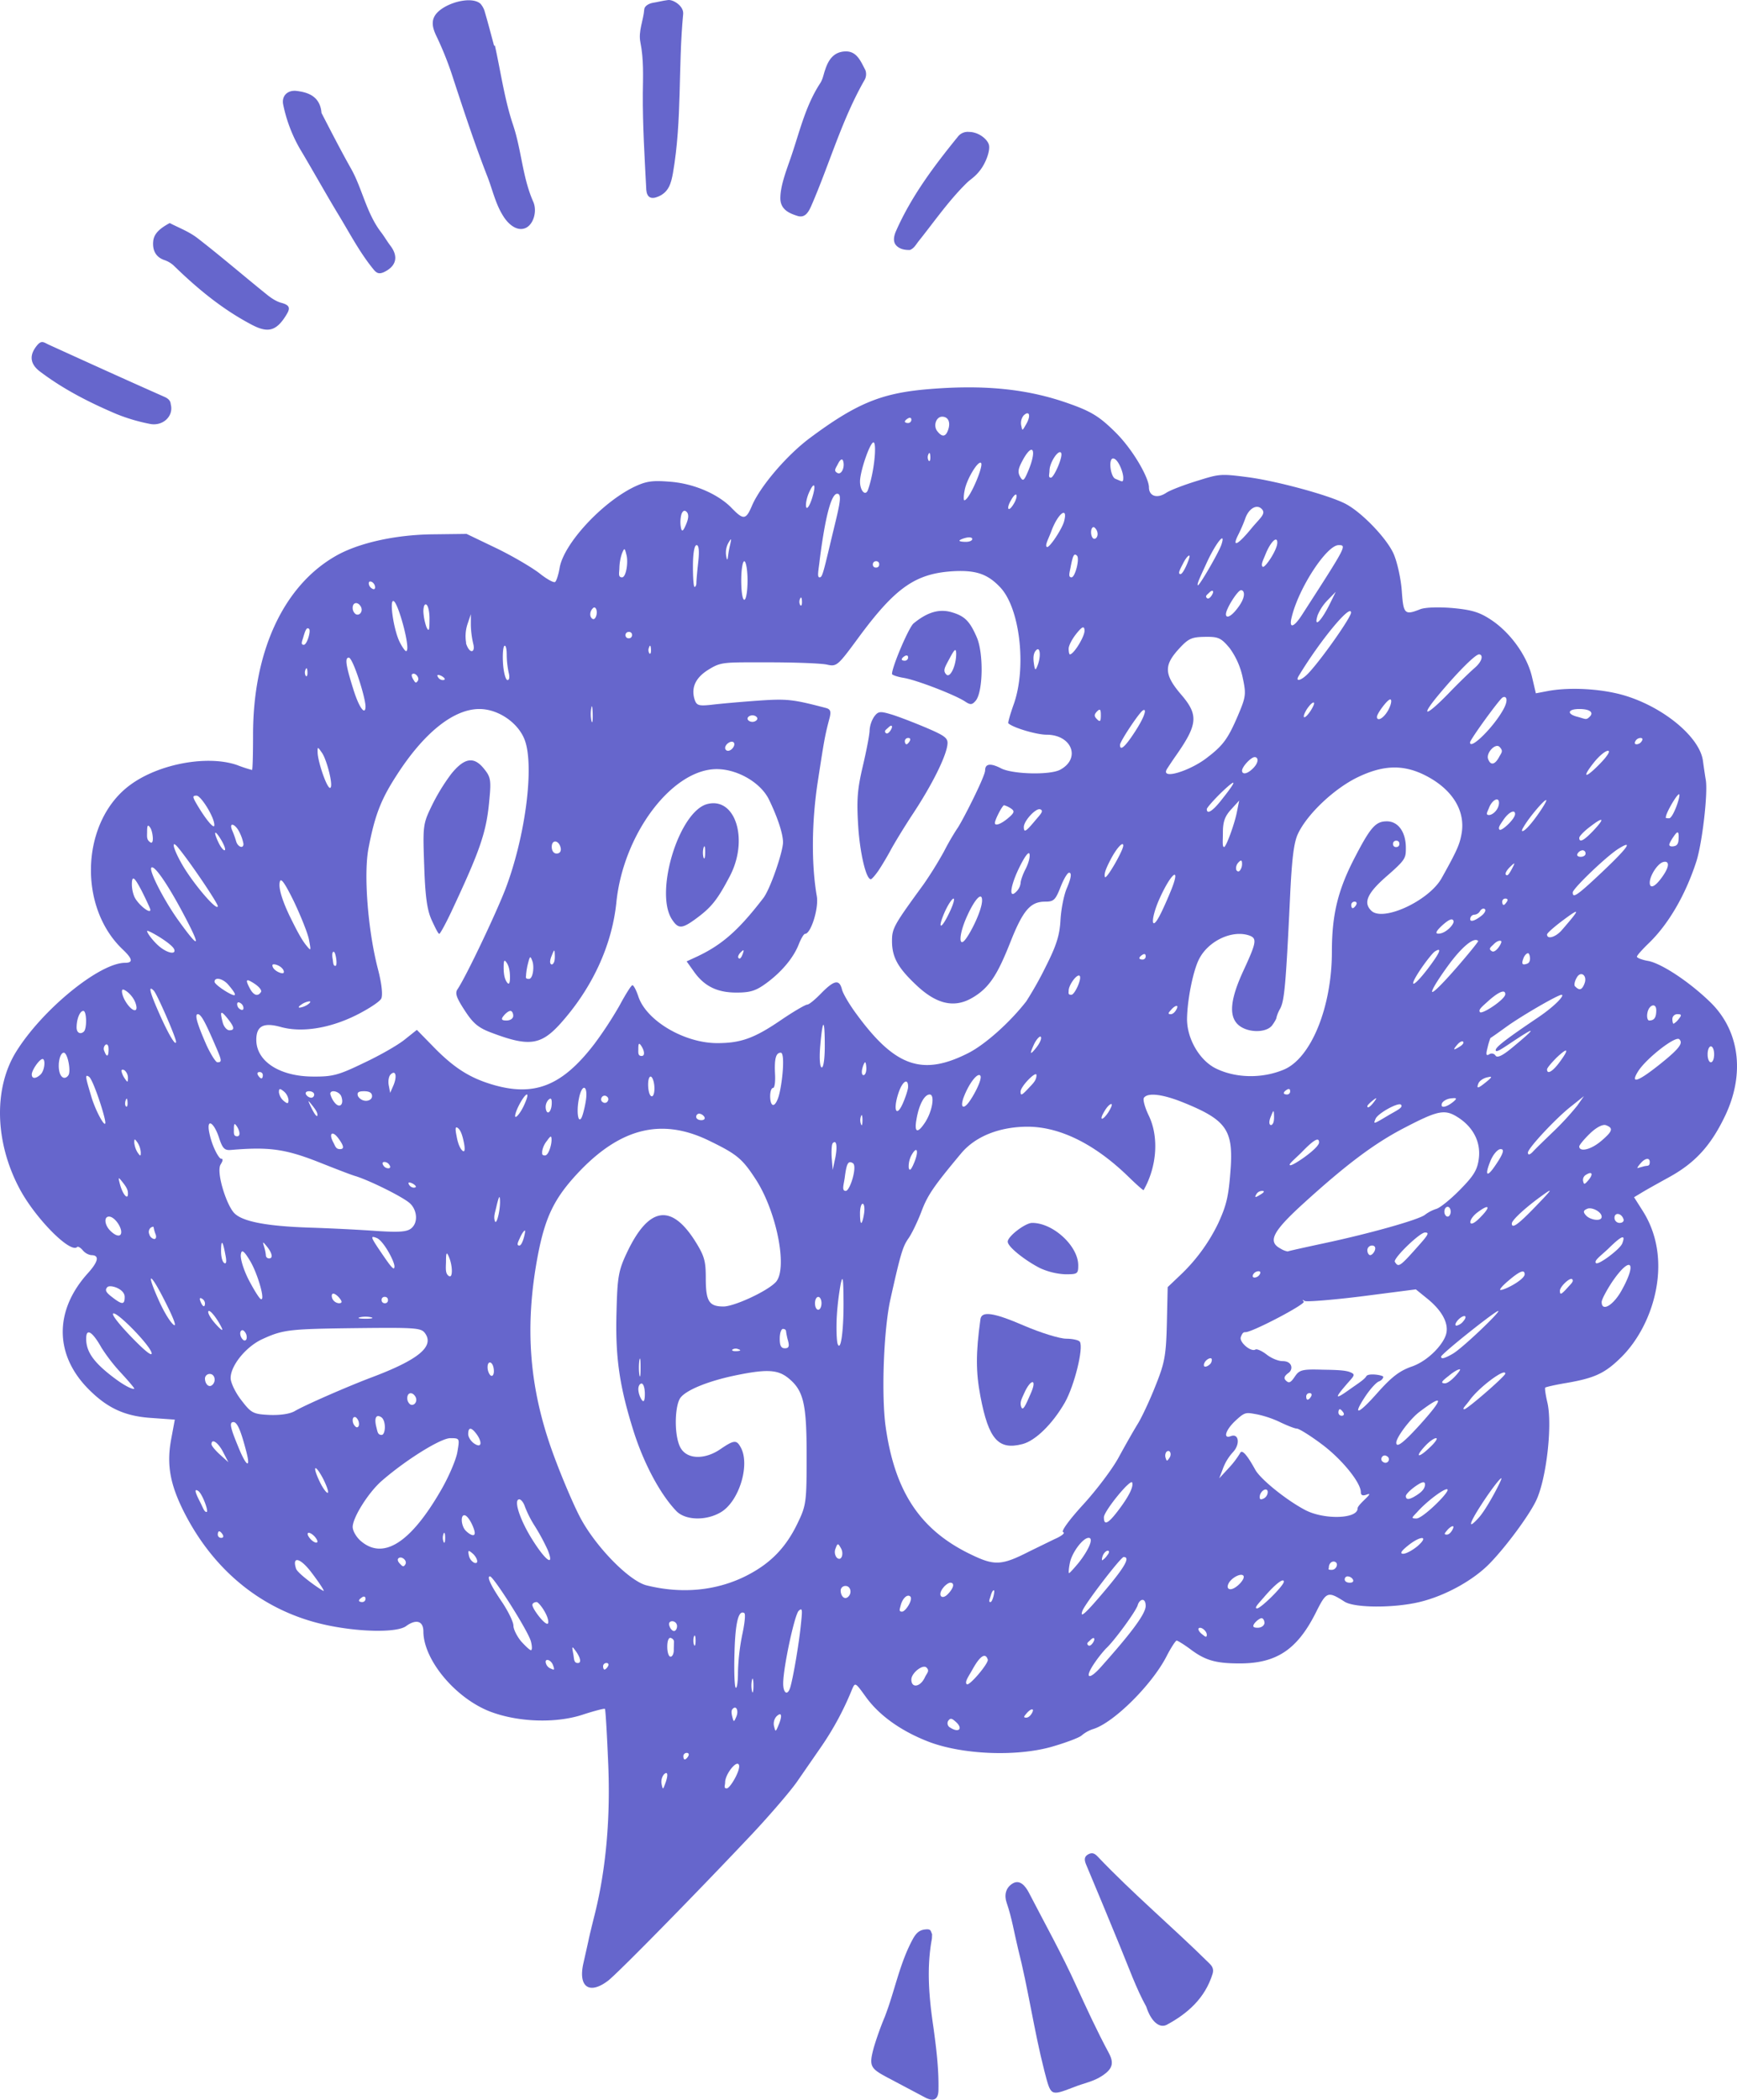 <svg xmlns="http://www.w3.org/2000/svg" width="852.5" height="1030" viewBox="0.006 -0.019 852.517 1030.024" style=""><g><g fill="#66c" data-name="Layer 2"><path d="M298.5 971.6c4.8-3.7 43.5-43.1 71.1-72.4 8.6-9.2 18.4-20.6 21.6-25.2l11.9-17.2a145.9 145.9 0 0 0 15.1-28.1c1.5-3.5 1.6-3.4 6.6 3.5 6.6 9.3 17.6 17.1 31.2 22.3 16.4 6.2 42.4 7.3 59.8 2.5 7-2 13.7-4.5 15-5.6a16.8 16.8 0 0 1 5.7-3.2c10-3 28.9-21.7 36.1-35.8 2.1-4.1 4.4-7.6 4.9-7.6s3.4 1.8 6.3 3.9c7.6 5.8 12.7 7.3 24.7 7.3 18 0 28.2-6.8 37.3-24.9 5.2-10.4 5.8-10.7 14.1-5.4 4.8 3.1 24.1 3.2 36.7.2s26.4-10.6 34.5-18.9 19.2-23.4 22.7-30.6c5.1-10.3 8.2-37 5.7-48.2-.9-3.8-1.4-7.2-1.1-7.5s5-1.4 10.5-2.3c13.9-2.4 18.9-4.8 26.8-12.6s14.7-20 17.2-33.9.2-26.9-6.4-37.5l-4.5-7.1 3.5-2.1c1.9-1.2 8.2-4.7 14-7.9 12.8-7.1 20.5-15.7 27.5-30.6 9.5-20.5 6.6-41.3-7.6-55.1-10.3-10-23.8-18.9-30.4-20.2-3-.5-5.6-1.5-5.6-2.1s2.6-3.5 5.7-6.5c9.8-9.4 18.2-23.9 23.5-40.3 2.9-9.2 5.7-33.5 4.6-39.9-.4-2.3-1-6.5-1.4-9.4-1.5-11.3-18.5-25.7-37.4-31.7-10.9-3.5-26.9-4.6-38.3-2.6l-6.3 1.2-1.9-8.1c-2.4-10.2-10.4-21.4-19.7-27.7-5.8-3.9-9.5-5.1-19-6-6.9-.6-13.5-.4-16 .5-7.8 3.1-8.4 2.5-9.2-8.9-.4-5.8-2.2-14.1-4-18.2-3.3-7.5-15.4-20.2-23.5-24.5s-34.2-11.3-47.9-13.1-14.2-1.6-25.1 1.8c-6.5 2-13.3 4.6-15.2 5.9-4.4 2.9-8.4 1.6-8.4-2.8s-7.6-18.3-16.7-27.2c-7.4-7.3-11.5-9.9-21.9-13.6-20.7-7.5-42.5-9.7-70.9-7.2-22.2 2-34.4 7.1-57.1 24-11.3 8.5-24.1 23.5-28.2 33-3 7.1-4.2 7.2-10.1 1.1s-17.4-11.8-30.1-12.8c-8.8-.7-11.7-.3-17.8 2.6-15.9 7.8-34.3 27.8-36.4 39.5-.6 3.5-1.6 6.7-2.3 7.1s-4-1.4-7.4-4.1-12.8-8.3-21-12.3l-15-7.2-16.5.2c-18.6.2-37 4.3-48.2 10.9-25.4 14.8-40.1 46.9-40.1 87.4 0 9.6-.2 17.3-.5 17.3a64.1 64.1 0 0 1-7.3-2.4c-14.4-5-38.2-.7-52.3 9.6-24.3 17.6-26.2 59.9-3.7 81 4.7 4.5 5 6.4 1 6.4-12.5 0-40.5 22.8-53.4 43.5-11.2 17.9-10.6 44.4 1.6 67.3 7.7 14.5 25 32 28.3 28.6.4-.4 1.7.4 2.7 1.6a6.8 6.8 0 0 0 4.1 2.4c4.2 0 3.7 3-1.5 8.8-16.7 18.4-16.5 40.2.4 57.1 9.3 9.3 17.9 13.2 31 14l11.2.8-1.8 9.7c-2.3 12.4-.5 22.1 6.3 35.6 14.8 29.2 39 48.6 69.1 55.3 16.7 3.7 35.4 4 39.9.7s8.5-3 8.5 2.7c.1 13.9 15.7 32.6 32.7 39.2 13.6 5.2 32 5.9 45.3 1.6 5.8-1.9 10.8-3.2 11.1-2.9s1 12.2 1.6 26.5c1.2 27-1.1 52.5-6.7 74.7-1.3 5.2-2.7 10.9-3 12.6l-2.4 10.7c-2.8 11.9 2.8 15.9 12.1 8.8zm57.4-97.3c0-3.8 5.4-10.8 6.7-8.7s-4.2 11.7-5.9 11.7-.8-1.4-.8-3zm-30.1-3.8c2-2 2.3.3.6 4.7-1 2.8-1.1 2.8-1.7-.1a5.9 5.9 0 0 1 1.1-4.6zm9.6-9a1.6 1.6 0 0 1 1.7-1.6c.9 0 1.2.7.7 1.6s-1.3 1.6-1.7 1.6-.7-.6-.7-1.6zm131-14a2.4 2.4 0 0 1-1.1-3.2c1-1.5 1.7-1.5 3.4 0 4.2 3.4 2.2 6.1-2.3 3.2zm-85.4-5.4c2.5-2.5 3.1-.8 1.3 3.7s-1.7 3.5-2.4 1a5.5 5.5 0 0 1 1.1-4.7zm-21.3-3.9c1.7-1.7 2.9 1.1 1.7 3.9s-1.3 2.8-2 0-.2-3.4.3-3.9zm144.4 2c1.1-1.2 2.3-2 2.8-1.5s-1.3 3.9-3.2 3.9-.8-.9.4-2.4zm-135-16.1c.3-1.5.7-.2.7 2.8s-.4 4.2-.7 2.7a12.8 12.8 0 0 1 0-5.5zm15.3 1.5c.1-8 5.6-33.5 7.6-35.4s1.8-.1 1 7.5c-1 9.5-3.6 24.5-5 29.6s-3.7 3.2-3.6-1.7zm-23.9-15c.4-14.8 2-21 4.8-19.3.7.4.2 5.1-1 10.6a106 106 0 0 0-2.1 18.5c0 4.7-.5 8-1.1 7.5s-.9-8.3-.6-17.3zm117 8c3.6-6.4 6.2-8 7.3-4.5.6 1.7-9.1 13.2-10.3 12.1s.9-3.8 3-7.6zm-30.2 5.3c0-3.2 5.6-7.6 7.4-5.9s.2 2.7-.8 4.9c-2.2 4.7-6.6 5.4-6.6 1zm90.1-8.4a61.1 61.1 0 0 1 5.4-6.8c3.8-3.4 14.7-18.2 15.6-21.3s3.9-3.9 3.9.4-8.9 15.3-22.1 30.1c-6.1 6.8-8.1 5.2-2.8-2.4zM296 817.4a1.6 1.6 0 0 1 1.7-1.6c.9 0 1.2.7.7 1.6s-1.3 1.6-1.7 1.6-.7-.7-.7-1.6zm-28-1.3c-1-2.8 2.3-2.2 3.4.7s.3 2.3-.9 1.8a3.9 3.9 0 0 1-2.5-2.5zm13.4-4.6c-.8-4.1-.7-4.2 1.3-1.4s2.9 5.7.9 5.7-1.8-2-2.2-4.3zm46.1-3.7c0-2.9.7-4.6 1.7-4.3s1.6 1.1 1.6 1.8-.1 2.5-.1 4.2-.7 3.2-1.6 3.2-1.6-2.2-1.6-4.9zm-71.7-2.6c-2-2.4-3.8-5.9-3.8-7.7s-2.5-6.9-5.4-11.3c-5.8-8.5-7.8-12.9-6.1-12.9s19 27.2 20.1 32c.6 2.3.6 4.2 0 4.2s-2.7-2-4.8-4.3zm279.4-.7c1.1-1.1 1.9-1.3 1.9-.3s-1.9 3.9-3 2.9 0-1.5 1.1-2.6zm-194.6-1.7c.4-1.1.8-.2.8 2s-.4 3.1-.8 2a6.8 6.8 0 0 1 0-4zm247.7-4c1.1-1.1 4 1.3 4 3.1s-1 .8-2.4-.3-2-2.4-1.6-2.8zm-259.7-1.1c-.6-1.4 0-2.4 1.4-2.4a2.4 2.4 0 0 1 2.3 2.4c0 1.3-.7 2.4-1.5 2.4s-1.8-1.1-2.2-2.4zm287.3-1.6c1-1.2 2.6-2.3 3.3-2.3s1.4 1.1 1.4 2.3-1.4 2.4-3.3 2.4-3-.4-1.4-2.4zm-354.6-8.8c0-.8 1-1.4 2.1-1.4s5.8 6.4 5.7 9.9-7.8-6.3-7.8-8.5zm270 2.8c1.4-3.6 18.8-26.3 20.2-26.3 3.3 0 .7 4.7-8.9 16.1s-12.9 14.5-11.3 10.2zm-89.2-2.7c.9-3.4 3.3-5.6 4.7-4.2s-2.3 7.4-4.1 7.4-1-1.4-.6-3.2zm178.7-4.4c5.3-6.1 9.3-9.1 9.3-7.1S618.8 789 617 789s.9-2.6 3.8-6zm-134.5-.4c.5-1.7 1.2-2.8 1.6-2.4s-.7 5.7-1.8 5.7-.3-1.5.2-3.3zm-310.1 2.6c0-.5.7-1.1 1.6-1.7s1.6-.2 1.6.7a1.6 1.6 0 0 1-1.6 1.7c-.9 0-1.6-.3-1.6-.7zm286.8-6.4c1-1.3 2.6-2.4 3.4-2.4 2.3 0 1.7 2.7-1.3 5.7s-5.1.3-2.1-3.3zm-50.4 1.4a2.3 2.3 0 0 1 2.4-2.2c2.4 0 3.3 3.3 1.4 5.2s-3.8-.3-3.8-3zm-95.3-2.5c-8.6-2.2-25.2-19.2-32.7-33.6-3.2-6.1-8.9-19.5-12.8-30.1-12.1-32.7-14.5-63-7.8-98.3 3.7-19.2 8.3-28.4 20.6-41.3 20.4-21.2 40.4-26 63.3-14.9 13.8 6.7 16.4 8.8 23.2 19.3 10.3 16.1 15.7 44.2 9.5 50.3-4.4 4.5-20.3 11.8-25.5 11.8-7.1 0-8.7-2.5-8.7-13.9 0-8.6-.7-11-5.5-18.6-11.8-18.3-22.8-16.2-33.4 6.5-3.9 8.3-4.5 11.7-4.9 28.2-.7 22.5 1.4 37 8.5 59.4 5.1 15.9 13.1 30.7 20.9 38.8 4.5 4.6 14.8 4.8 22 .4 8.8-5.4 14.2-23.1 9.6-31.6-2.1-3.9-3.3-3.8-10.2.9s-15.5 5.2-19.1-.3-3.3-21.4-.2-25.2 13.6-8 26.4-10.7c15.3-3.2 20.9-3 26 .9 7.9 6.2 9.4 12.5 9.4 38.5 0 22-.2 24.2-4.1 32.3-5.9 12.6-13.6 20.5-25.7 26.6-14.6 7.3-31.5 8.9-48.8 4.6zm-172-8.2c-2.1-6.5 2.3-5.2 7.8 2.2 3.2 4.2 5.8 8.1 5.8 8.7s-12.7-8.2-13.6-10.9zm457.5 7.7c1-2.8 6-5.7 7.4-4.3s-3.6 6.7-6.3 6.7c-1.2 0-1.7-1-1.1-2.4zm57.2-2.4a1.4 1.4 0 0 1 1.5-1.5 3.2 3.2 0 0 1 2.5 1.5c.5 1-.1 1.6-1.5 1.6s-2.5-.6-2.5-1.6zm-134.9-8.1c1-5.1 6.4-12.3 9.2-12.3s-.3 6.4-4.8 12.1c-2.3 2.8-4.5 5.2-4.8 5.2s-.2-2.2.4-5zm127.1 2.2c0-2.1 1.8-3.5 3.3-2.6s.3 3.8-1.9 3.8-1.4-.5-1.4-1.2zm-456.7-4.4c1.4-1.5 4.5 1 3.5 2.8s-1.6.9-2.7-.2-1.3-2.1-.8-2.6zm282.2-1.4c-25.6-11.9-38.4-30.7-43-63.1-2.2-15.6-1-48.1 2.4-63 4.9-22 6-25.5 8.7-29.4 1.6-2.2 4.4-8 6.3-12.9 3.1-8.4 6.1-12.7 19.7-29 7-8.3 18.8-13 32.7-13 15.8.1 32.8 8.5 49.2 24.4 4.1 4 7.5 7 7.6 6.7 6.6-11.6 7.6-26.3 2.4-36.8-1.8-3.8-2.8-7.5-2.3-8.4 1.8-2.8 9.3-1.9 19.8 2.4 20.2 8.2 23.9 13.2 22.9 30.9-1 14.6-1.9 18.8-6.2 28.2a87.1 87.1 0 0 1-18.7 25.5l-6.1 5.8-.4 17.8c-.4 15.6-1 19.2-5.5 30.4-2.7 6.9-6.7 15.5-8.8 18.9s-6.3 10.8-9.4 16.5-10.9 16-17.4 23.1-11 13.1-9.8 13.5-.9 2-4.4 3.5l-12.3 6c-13.1 6.7-16.8 7-27.4 2zm-247.6-.2c-.5-2.5-.2-2.6 1.9-.8s3.4 5.4.7 4.5a5.3 5.3 0 0 1-2.6-3.7zm311.2.1c.5-1.2 1.6-2.3 2.4-2.3s.9.9-.3 2.3a8.3 8.3 0 0 1-2.4 2.4c-.3 0-.2-1.1.3-2.4zm-131.2-3.4c1-2.7 1.2-2.7 2.7 0s.1 6.7-2.2 4.4a4.5 4.5 0 0 1-.5-4.4zm-149-4.6c-6-9.6-9.2-19.5-6.2-19.5.8 0 2.1 1.6 2.7 3.5a53.3 53.3 0 0 0 5 9.8 102.4 102.4 0 0 1 6.2 11.5c3.5 8.6-.9 5.6-7.7-5.3zm429.7 3.4c6.3-5.2 10.9-5.2 5 0-2.4 2-5.6 3.8-7.1 3.8s-1.4-1 2.1-3.8zm-514.1-2.8c-2-1.9-3.6-4.7-3.6-6.6.1-4.7 7.7-16.8 14.2-22.5 11.8-10.3 29-21 33.7-21s4.6.1 3.5 6.7c-.6 3.7-4.1 11.9-7.7 18.2-15.2 26.6-28.9 35.3-40.1 25.2zm41-3.2c.4-1.1.8-.2.8 2s-.4 3-.8 1.9a5.3 5.3 0 0 1 0-3.9zm-66.7.1c0-.9 1.1-.7 2.4.3s2.4 2.6 2.4 3.4-1.1.7-2.4-.3-2.4-2.6-2.4-3.4zm-44.1.3c0-1 .3-1.6.7-1.6s1.1.6 1.7 1.6.2 1.6-.7 1.6a1.6 1.6 0 0 1-1.7-1.6zm603.6-2.4c1.1-1.2 2.4-2 2.8-1.6s-1.3 4-3.2 4-.7-1 .4-2.4zm-481.9.5c-2.2-2.2-2.7-7.6-.7-7.6s5.1 6.6 5.1 8.7-2.5.8-4.4-1.1zm500.1-15.3c4.1-6.1 7.8-10.8 8.2-10.4s-7 14.8-11.2 19.4c-6 6.6-4.5 2.2 3-9zm-186.9 8.7c0-3 13.2-19.2 13.9-17s-1.9 7.2-7.2 14.1-6.7 6.5-6.7 2.9zm153.9-2.7c5.2-5.8 14.8-12.7 14.8-10.7s-12.3 14-15.3 14-2.1-.5.5-3.3zm-55-.8c-9.2-4.8-22-15.1-24.6-19.8-4.2-7.6-6.6-10.2-7.5-8.1a43.4 43.4 0 0 1-5.4 7.1l-4.8 5.2 1.8-4.7a24.4 24.4 0 0 1 5-8.2c3.6-3.9 2.8-9.3-1.1-7.8s-2.7-2.9 2.2-7.5 5.3-4.1 10.6-3.2a50.8 50.8 0 0 1 11.9 4.1c3.2 1.5 6.7 2.9 7.7 2.9s6.4 3.3 12 7.5c9.8 7.2 19.4 18.9 19.4 23.7 0 1.5.9 1.9 2.8 1.2s1.9-.3-.8 2.3-3.6 3.8-3.6 4.5c0 5.1-16.3 5.6-25.6.8zM98.3 737c-2.7-5.2-3-6.9-1-5.6s5.3 10.3 4.1 10.3-1.7-2-3.1-4.7zm591.7-3.1c0-.8 2-2.9 4.7-4.8s4.7-2.8 4.7-.9-1.5 3.5-3.4 4.8q-6 4.1-6 .9zm-71.5-.8c1-2.5 3.7-3.4 3.7-1.1a3.7 3.7 0 0 1-3.3 3.5c-.7 0-.8-1.2-.4-2.4zm-461.7-6.5c-3.8-8-2.1-8.7 2-.8 1.8 3.7 2.7 6.5 2 6.5s-2.5-2.5-4-5.7zm521.4-11.7a1.6 1.6 0 0 1 2.4-.6 1.7 1.7 0 1 1-1.7 2.9 1.6 1.6 0 0 1-.7-2.3zm-561.4-5.5c-3.9-9.4-4.3-11.8-2.2-11.8s4 5.7 6.3 14.5-.1 7.3-4.1-2.7zm455.6 2.9c1.6-1.6 2.9.8 1.6 2.8s-1.4 1.6-1.9.1a3.4 3.4 0 0 1 .3-2.9zm-468.6-3.8c0-3.1 3.3-.9 5.7 3.8l2.6 5-4.2-3.8c-2.3-2.1-4.1-4.3-4.1-5zm595.6.9c2-2.2 4.4-3.9 5.4-3.9s-.3 2-3 4.5c-5.7 5.5-7.6 5-2.4-.6zm-469.6-5.9c0-3.5 1.5-3.5 4.1 0s2.8 7.1-.9 4.8c-1.8-1.1-3.2-3.3-3.2-4.8zm455.5 4.2c0-2.6 6.9-11.8 11.5-15.2 11.9-9 12-6.8.1 6.4-8 8.8-11.6 11.6-11.6 8.8zM184.7 700c-1.1-4.4-.1-6.4 2.4-4.8s2.2 8.7.2 8.7-2-1.7-2.6-3.9zm-11.6-3.3c0-1.3.7-1.9 1.6-1.4a4.3 4.3 0 0 1 1.5 3.3c0 1.2-.7 1.9-1.5 1.4a4.2 4.2 0 0 1-1.6-3.3zm483.8-3.8c0-.9.3-1.6.7-1.6s1.1.7 1.7 1.6.2 1.6-.8 1.6a1.6 1.6 0 0 1-1.6-1.6zm-538.5-6.1c-2.9-3.7-5.2-8.6-5.2-10.8 0-6.2 7.7-15.6 15.8-19.2 10.1-4.6 13.2-4.9 46.9-5.3 28.2-.3 30.8-.1 32.7 2.5 4.7 6.5-3.2 13-26 21.6-11.7 4.4-33 13.7-37.9 16.6-2.4 1.4-7.1 2.1-12.5 1.9-8-.4-8.9-.9-13.8-7.3zm551.7-1.8c2.4-3.6 5.3-6.8 6.6-7.3s2.2-1.5 2.2-2.3-7.3-2-8.3-.3-4.3 3.7-8.5 6.7c-7.3 5.2-7.3 4.2.1-4.2 2.8-3.1 2.8-3.5.4-4.5s-7.4-1.1-13.6-1.2c-9.9-.3-11.3.1-13.5 3.4s-3 3.2-4.3 2-.9-2.3 1.3-3.9 1.9-5.7-3-5.7c-2.1 0-5.5-1.4-7.8-3.2s-4.8-2.9-5.5-2.5c-2.2 1.4-8.1-3.6-7.2-6.1s1.6-2.4 2.3-2.4c3.4 0 29.7-13.8 28.6-15s-.4-.8.5-.3 13.6-.5 28.1-2.3l26.4-3.4 5.8 4.7c7.1 5.8 10.4 12 9.1 17.1s-8.8 13.3-17 16.1c-6 2.1-9.9 5.2-16.6 12.7-9.6 10.9-12.7 11.9-6.1 1.9zm51.2 1.9c4.5-6.3 17.5-16 17.5-13.1 0 1.3-18.7 17.5-20.1 17.5s.9-2 2.6-4.4zm-521.4-1.1c0-2.7 2.4-3.2 3.9-.8s-.6 5-2.5 3.9a3.8 3.8 0 0 1-1.4-3.1zm113.4-4.3c0-1.6.7-2.8 1.6-2.8s1.6 2.3 1.6 5.1-.4 4.6-1.6 2.8a10.5 10.5 0 0 1-1.6-5.1zm327.8 3.5a1.6 1.6 0 0 1 1.7-1.6c.9 0 1.2.7.7 1.6s-1.2 1.6-1.7 1.6-.7-.6-.7-1.6zM54.4 674.7c-8.8-6.9-12.1-11.9-12.1-18s3.7-2.4 7.5 4.4a87 87 0 0 0 9.8 12.6c3.5 3.8 6.3 7.1 6.3 7.5s-3.1.1-11.5-6.5zm46.2 1.5a2.3 2.3 0 0 1 2.4-2.2c2.3 0 3.2 3.3 1.4 5.2s-3.8-.3-3.8-3zm610.6-1.4c2.5-2.1 5-3.4 5.4-3s-5 6.9-7.5 6.8-1.1-1.3 2.1-3.8zm-397.4-7.5c.4-2 .6-.4.6 3.5s-.2 5.6-.6 3.6a28.1 28.1 0 0 1 0-7.1zm-74.5 3.4c0-1.8.7-2.7 1.6-2.2s1.5 2.3 1.5 4.1-.7 2.7-1.5 2.2-1.6-2.4-1.6-4.1zm351.7-1.8a4.4 4.4 0 0 1 2.5-2.5c1.2-.4 1.6.3 1 1.9s-4.4 3.5-3.5.6zm116.3-3.4c0-1.3 27.4-23.1 28.1-22.4s-17.7 18.3-22.4 21-5.7 2.5-5.7 1.4zM55.5 644.4c1.5-1.5 17.8 15.1 18.9 19.2.5 2.1-3-.6-9.6-7.4s-9.9-11.2-9.3-11.8zm304 17.6a3.1 3.1 0 0 1 3-.1c1.3.4 1 .8-.9.9s-2.6-.3-2.1-.8zm51.2-16.2a136.2 136.2 0 0 1 1.9-15.9c1-4.5 1.3-3.2 1.4 7.1.2 14.9-1.3 26.6-2.9 22.2-.5-1.7-.7-7.7-.4-13.4zm-28 10.9c0-2.7.7-4.8 1.6-4.8s1.5.5 1.5 1.2a33.6 33.6 0 0 0 1 4.7c.7 2.7.3 3.6-1.6 3.6s-2.5-1.4-2.5-4.7zm-264.8-2.6c0-1.2.8-1.9 1.6-1.4a4.2 4.2 0 0 1 1.6 3.3c0 1.3-.7 1.9-1.6 1.4a4.4 4.4 0 0 1-1.6-3.3zm-15.7-10.5c.1-2.1 4 2.5 6.5 7.5 1 2.1.1 1.6-2.5-1.2s-4-5.3-4-6.3zm-24.4-6c-6.5-14.6-4-13.6 3.5 1.4 4.3 8.5 5.6 12.4 3.7 10.7s-4.9-6.9-7.2-12.1zM715.2 648c1-1.3 2.6-2.4 3.5-2.4s.7 1.1-.4 2.4a5.9 5.9 0 0 1-3.4 2.3c-.9 0-.7-1 .3-2.3zm-538.6-1.8a13.2 13.2 0 0 1 5.6 0c1.4.4.2.7-2.8.7s-4.3-.3-2.8-.7zm223.4-6.9c0-1.7.7-3.1 1.6-3.1s1.6 1.4 1.6 3.1-.7 3.2-1.6 3.2-1.6-1.4-1.6-3.2zm386.1-.6c0-1.2 2.4-5.7 5.1-9.8 9-13.2 12.6-10.1 4.7 4.1-4.1 7.4-9.8 10.7-9.8 5.7zm-687.7-.3c-.6-1.4-.3-2 .6-1.4a2.8 2.8 0 0 1 1.6 2.3c0 2.3-1.2 1.8-2.2-.9zm88.9-.7a1.4 1.4 0 0 1 1.6-1.5 1.4 1.4 0 0 1 1.5 1.5 1.4 1.4 0 0 1-1.5 1.6 1.5 1.5 0 0 1-1.6-1.6zm-24.2-.7c-.5-1.3-.3-2.4.5-2.4s2.2 1.1 3.2 2.4 1.4 2.3-.5 2.3a3.9 3.9 0 0 1-3.2-2.3zm-108.2-.8c-3-2.3-3.5-3.4-2.2-4.8s8.5.8 8.5 4.8-1.3 3.9-6.3 0zm67.1-8.5c-2.4-4.7-4.1-10.2-3.8-12.3s1-2.9 4.7 3.4 7.6 20 5 18.4c-.8-.5-3.4-4.7-5.9-9.5zm643.6 5.5c0-2.1 5-6.7 6-5.7s-.5 2.2-2 3.9c-3.3 3.7-4 4-4 1.8zm-25.2-5c5.5-4.7 7.9-5.6 7.9-3.1s-9.3 7.6-11.8 7.7c-.9 0 .9-2.1 3.9-4.6zm-125.3-3.1a3.2 3.2 0 0 1 2.6-1.5c.9 0 1.1.6.6 1.5a3.1 3.1 0 0 1-2.5 1.6c-1 0-1.2-.6-.7-1.6zm-396.2-6c0-4.7.3-5.2 1.4-2.6 1.9 4.4 2 10.6.1 9.5s-1.6-3.7-1.5-6.9zm-31.5-4.2c-5.6-8.2-5.8-8.9-2.5-7.6s8.7 11.4 8.7 13.9-1.7.3-6.2-6.3zm601.9-2.3c6.7-6.6 8.7-7.3 6.9-2.6-1.1 2.8-11.8 10.8-12.9 9.6s2.3-3.5 6-7zM684.6 619c-1-1.6 12.2-14.4 14.8-14.4s1.3 1.5-5.7 9.3-7.5 7.6-9.1 5.1zm-576.1-5.2c0-6 .8-5.4 2.1 1.6.7 3.3.5 4.8-.5 4.2s-1.6-3.1-1.6-5.8zm22 2a20.6 20.6 0 0 0-.9-4.3c-.8-2.6-.7-2.6 1.5.1s3.2 5.7 1 5.7a1.5 1.5 0 0 1-1.6-1.5zm540.6-2.5a2.3 2.3 0 0 1 2.3-2.3c1.3 0 1.9.9 1.4 2.3s-1.6 2.4-2.3 2.4-1.4-1.1-1.4-2.4zm-42.6-.8c-6.5-3.4-3.9-8.4 11.4-22.3 20.8-18.9 34.5-29.2 49.1-36.8 17.1-8.9 20.2-9.5 27-5s10.9 11.6 9.8 20c-.7 5.5-2.5 8.4-9.2 15.2-4.5 4.6-9.8 8.9-11.6 9.4a18.6 18.6 0 0 0-5.6 2.9c-2.9 2.4-27.4 9.3-50.1 14.1-9.3 2-17 3.7-17.3 3.9a9.7 9.7 0 0 1-3.5-1.4zM255.3 607c1-2.2 2.1-3.6 2.4-3.3s-1.2 7.3-2.8 7.3-.6-1.8.4-4zm-182-1.5a2.8 2.8 0 0 1 .6-3.2c.9-.6 1.5-.7 1.5-.2a18.7 18.7 0 0 0 .9 3.2c.6 1.4.3 2.5-.6 2.5a3.1 3.1 0 0 1-2.4-2.3zm-19.2-1.8c-2.8-2.8-3.2-6.9-.6-6.9s5.9 4.7 6 7.4-2.4 2.5-5.4-.5zm97.7-1.5c-21.1-.7-33-3-36.9-7.2s-8.9-20.2-6.6-23.8c1.2-1.9 1.2-2.8.2-2.8s-4.4-5.8-5.8-12.9 2.2-5.1 4.7 2.3c1.8 5.6 2.8 6.6 6 6.3 19-1.6 26.9-.5 44.6 6.6 7.1 2.8 14.5 5.7 16.7 6.3 7.2 2.3 22.9 10.1 26.4 13.2s4.4 9.4.7 12.4c-2.1 1.7-6 2-17.7 1.2-8.3-.6-22.7-1.3-32.3-1.6zm590.2-2c0-1.7 6.9-8 15-13.8 5.4-3.9 5-3.2-3.2 5.3s-11.8 11.4-11.8 8.5zm-17.2-5.2c6-4.6 7.2-3.4 2 1.9-2.7 2.9-4.8 4-5.1 2.9s1.1-3.2 3.1-4.8zm67.6 2.4c0-2.8 3.4-2.4 4.4.6.4 1.1-.5 1.9-1.9 1.9a2.5 2.5 0 0 1-2.5-2.5zm-370.3-2.2c0-2.7.6-4.7 1.3-4.7s1.1 2 .7 4.7-1 4.7-1.4 4.7-.6-2-.6-4.7zm-178.3-4c1.1-4.4 1.5-5.1 1.6-2.3.2 4.7-1.7 12.4-2.5 10.1s.2-4.4.9-7.8zm534.5 4.9c-1.4-1.6-1.2-2.4.9-3.2s6.9 1.5 6.9 4-5.8 1.6-7.8-.8zm-69.4-1.7c0-1.3.7-2.4 1.6-2.4s1.5 1.1 1.5 2.4-.7 2.4-1.5 2.4-1.6-1.1-1.6-2.4zm-92.2-8.7a3.3 3.3 0 0 1 2.8-1.5c1.2 0 1 .6-.4 1.5-3 1.9-3.6 2-2.4 0zM58.9 581c-1-3.8-.9-3.8 1.4-.9s2.5 4.1 2.5 5.5c0 3.3-2.6.3-3.9-4.6zm355.7-3.3c.9-7.1 1.7-8.5 4-7.1s-1.4 13.6-3.5 13.6-1-2.9-.5-6.5zM200.7 581c-.6-.9 0-1.2 1.4-.6s3.2 2.2.9 2.2a2.8 2.8 0 0 1-2.3-1.6zm577.7-4.7c3-1.9 3.7-.4 1.3 2.5s-2.3 1.9-2.7.6a2.9 2.9 0 0 1 1.4-3.1zm-46.8-7c1.3-3.1 3.5-5.6 4.9-5.6s2.4.8-2.8 8.3c-4 5.9-5.1 4.6-2.1-2.7zm-284.3-2.5c2.8-5.1 3.8-2.3 1.4 3.5-1.5 3.6-2.3 4.4-2.7 2.5a11.7 11.7 0 0 1 1.3-6zm357.8 4c2.2-2.7 4.6-3.1 4.6-.8s-1.1 1.7-2.7 2.1l-3.3.9c-.3.1.3-1 1.4-2.2zm-396.4-10c1.8-1.9 2.4 1.3 1.3 7l-1.3 6.1-.5-6c-.2-3.4 0-6.5.5-7.1zm-220.6 10.8c-.6-1-.4-1.6.6-1.6a3 3 0 0 1 2.5 1.6c.6.9.3 1.5-.6 1.5a2.9 2.9 0 0 1-2.5-1.5zm450.7-6.3c6-6.2 8.6-7.7 8.6-4.9s-12.3 11.2-14 11.2 2-2.9 5.4-6.3zm111.1.1c0-2.1 13.7-16.8 21.1-22.6l6.4-5.1-3.3 4.7a138.5 138.5 0 0 1-11.6 12.6c-4.6 4.4-9 8.7-10 9.8s-2.6 2.4-2.6.6zm-483.8-.6a10.7 10.7 0 0 1 2.3-5.1c1.9-2.7 2.3-2.8 2.3-.4s-1.5 7.5-3.2 7.5-1.4-.9-1.4-2zm-200.2-4.3c0-2 .2-2 1.6 0a10.1 10.1 0 0 1 1.6 4.8c0 2-.2 2-1.6 0a11.4 11.4 0 0 1-1.6-4.8zm158.2-3.2c-.8-3.9-.6-5 .8-3.8s2.2 4.1 2.8 7.1.5 5-.8 3.8-2.3-4.1-2.8-7.1zm551 5.1c0-.7 2.4-3.6 5.3-6.4s6.2-4.7 7.9-4c3.6 1.4 3.2 2.9-2.3 7.6s-10.9 5.5-10.9 2.8zm-611.5-2c-2.4-4.4-.5-6 2.4-2.1s3 5.4.9 5.4-2.3-1.4-3.3-3.3zm-48.8-6.6c0-2.8.3-3 1.5-1.2s2 4.8.1 4.8-1.6-1.7-1.6-3.6zm335-4.6c1.2-7.3 3.9-12.3 6.5-12.3s1.4 8.2-2.4 13.9-5.2 4.4-4.1-1.6zm173.9-1.4c1.4-3.5 1.5-3.5 1.6-.5s-.4 3.8-1 4.4-2.2 0-.6-3.9zm-201.1-.3c.4-1.1.7-.2.7 2s-.3 3.1-.7 2a5.5 5.5 0 0 1 0-4zm252.5 1.4c1-2.7 11.2-8.3 12.5-7s-2 2.8-5.8 5c-7.9 4.7-7.8 4.7-6.7 2zM44.7 537.5c-2.9-9.6-3-10.6-1-9.3s8.1 19.9 8 22.6-5-6.2-7-13.3zm497.5 7.4c1.1-1.9 2.5-3.3 3.2-3.3s0 1.7-1.4 4c-3.1 4.6-4.8 4.1-1.8-.7zm-200.5 3a1.5 1.5 0 0 1 1.5-1.6 3.4 3.4 0 0 1 2.5 1.6c.5.9-.1 1.6-1.5 1.6s-2.5-.7-2.5-1.6zm-57.6-8.8c1.5-8 4.7-6.9 3.4 1.1-.6 3.6-1.6 7.4-2.2 8.3-1.6 2.6-2.4-3.3-1.2-9.4zm-29.5 3.3c1.5-3 3.3-5.5 4-5.5s-.1 2.5-1.5 5.5-3.3 5.5-4 5.5 0-2.5 1.5-5.5zm-101.9.8c-1.8-3.8-1.7-3.8.6-.9s2.5 3.8 2.5 4.7-.8.9-3.1-3.8zm288.3-7.1c1.9-5.7 4.7-7.5 4.7-3 0 1.3-1.2 5-2.6 8.2-3.2 7.2-4.9 3.2-2.1-5.2zm-171.9 3.5c1.2-1.2 1.7-.8 1.7 1.4 0 4.2-2.2 6.5-2.9 3a5.3 5.3 0 0 1 1.2-4.4zm438.6 1.7c.4-1.1 2.4-2.3 4.5-2.5s3.7-.4.8 1.9-6.2 3.3-5.3.6zm-36.6 1.3c0-.4 1.2-1.6 2.7-2.8s2.5-1.8.6.7-3.3 3.4-3.3 2.1zm-197.7-5.4c2.6-6.3 6.4-11 7.7-9.6s-3.2 10.1-5.9 13.5-4.2 1.8-1.8-3.9zm-311.3-.6c0-2.3 4.4-1.3 5.4 1.2 1.5 4.1-.9 6.2-3.4 2.9a11.3 11.3 0 0 1-2-4.1zm-100.4 3.1c.5-1.3.8-.9.9 1s-.3 2.5-.8 2-.5-1.9-.1-3zm316.3-2c0-2.2.6-4 1.4-4s1.2-3 1-6.7c-.4-7.6.4-10.6 2.8-10.6s.6 17.3-1.4 22.5-3.8 3.3-3.8-1.2zm-82.7.7a1.6 1.6 0 0 1 2.4-.6 1.6 1.6 0 0 1 .6 2.3 1.6 1.6 0 0 1-2.4.6 1.6 1.6 0 0 1-.6-2.3zm-158.4-2.6c0-1.9.4-2 2.3-.5a6.5 6.5 0 0 1 2.4 4.3c0 1.9-.5 2-2.4.4a6.8 6.8 0 0 1-2.3-4.2zm38.8 1.9c-.6-1.8.2-2.4 3-2.4s3.9.9 3.9 2.4-1.5 2.3-3 2.3a4.6 4.6 0 0 1-3.9-2.3zm142.4-5.7c0-2.7.7-4.3 1.5-3.8s1.6 3 1.6 5.7-.7 4.3-1.6 3.8-1.5-3-1.5-5.7zm-167.9 4.9c-.5-.9.1-1.6 1.5-1.6s2.5.7 2.5 1.6a1.5 1.5 0 0 1-1.5 1.6 3.4 3.4 0 0 1-2.5-1.6zm479.9-.7c0-.5.6-1.1 1.6-1.7s1.5-.2 1.5.7a1.5 1.5 0 0 1-1.5 1.7c-1 0-1.6-.3-1.6-.7zm-129.2-.7c0-2.6 7.8-10.5 7.8-8.1s-1.4 3.8-3.4 5.9c-3.8 4.1-4.4 4.4-4.4 2.2zm-260-3.7c-10.4-3.2-17.8-7.9-27-17.1l-9.3-9.5-5.9 4.7c-3.3 2.7-12.2 7.8-20.1 11.5-12.6 6.1-15.4 6.8-25.2 6.7-16.2-.1-27.6-7.5-27.6-18 0-6.8 3.5-8.6 11.7-6.4 10.4 3 24.2.8 37.3-5.7 6-3 11.5-6.6 12.3-8.1s.4-6.8-1.6-14.5c-5-19.2-7.1-46.9-4.6-59.5 3.1-16.1 6.1-23.8 13.9-35.8 13.4-20.8 27.9-32.3 40.5-32.3 9.2 0 19 6.7 22.2 15.1 4.9 12.9.3 48.1-9.7 73.9-5.1 12.9-19 42.1-23.2 48.4-1.4 2-.6 4.2 3.5 10.5s6.6 8.5 13.4 11c18 6.8 23.9 6 33.3-4.3 15.8-17.5 25.5-38.5 27.7-59.6 3.4-34.2 28.1-66.4 50.2-65.5 10 .4 20.8 6.9 24.7 14.9s6.9 16.5 6.9 21-6.2 22.9-9.7 27.4c-12 15.6-20.1 22.8-32.4 28.6l-5.2 2.4 3.5 4.9c5.1 7.3 11.5 10.4 20.9 10.4 6.8 0 9.5-.8 14.7-4.6 7.5-5.5 13.3-12.4 15.9-19 1.1-2.8 2.5-5.2 3.1-5.2 2.9 0 6.8-12.6 5.8-18.4-2.7-15.5-2.6-36.4.5-56.5s3.4-22.1 5.7-30.8c.9-3.4.5-4.5-1.7-5.1-16.4-4.3-19.1-4.6-33.4-3.6-8.4.6-18.6 1.5-22.6 2-6.5.7-7.5.4-8.5-2.6-1.8-5.8.5-10.7 6.8-14.6s7.4-3.6 29.5-3.6c13.1 0 25.8.5 28.6 1.1 4.8 1.1 5.3.7 15.3-12.9 18.3-24.9 28.2-31.8 46.8-32.9 11.2-.6 16.9 1.4 23.1 8 9.6 10.3 12.9 39.1 6.6 57.1-1.8 5-3 9.3-2.7 9.5 2.3 2.2 13.9 5.6 18.7 5.6 12.5 0 17 11.7 6.7 17.2-5.1 2.7-23.4 2.2-29-.7s-7.8-2-7.8 1-11.6 25.8-13.8 28.7a126.8 126.8 0 0 0-6.4 11.1 188.9 188.9 0 0 1-10 16.1c-14.5 19.9-15.5 21.5-15.5 27.8 0 8 2.9 13.2 12.2 21.9s17.9 11.2 26.8 6.2 12.9-11.9 19.2-27.8 10-19.6 17-19.6c4.2 0 5-.8 7.5-7.1 1.5-3.9 3.4-7.1 4.2-7.1s1.8.8-1.1 7.6c-1.4 3.2-2.8 10.2-3.1 15.5-.4 7.6-2 12.6-7.2 22.9a174.7 174.7 0 0 1-9.6 17.1c-8.1 10.4-20.2 21.2-28.5 25.4-22.5 11.4-35.9 6.7-54.8-19.1-3.5-4.7-6.8-10.3-7.2-12.3-1.3-4.9-3.8-4.4-10.1 2-2.9 3-6 5.6-6.9 5.6s-6.9 3.5-13.2 7.8c-12.8 8.7-19.4 11.1-31 11.1-16.1 0-34.8-11-38.7-22.9-1-3-2.3-5.5-2.9-5.5s-3.4 4.5-6.3 9.9a189.5 189.5 0 0 1-12.3 18.8c-16 20.9-29.8 26.3-50.9 19.8zm-49.2-4.7c2.4-2.4 3.3.6 1.5 5.1l-1.7 3.9-.7-3.7c-.4-2.1 0-4.4.9-5.3zm533.9 4.4c.4-1.2 2.4-2.6 4.3-3s3.3-.8-.4 2.2-5.1 3.8-3.9.8zm78.6-6.3c4.3-6.4 18.2-17.2 20-15.4s.8 4.1-10.2 12.8-13.9 9-9.8 2.6zm-744.6.2c0-.8.7-.9 1.6-.3a4.9 4.9 0 0 1 1.6 3.6c0 2.4-.2 2.4-1.6.3a10.4 10.4 0 0 1-1.6-3.6zm537.1-1.3c-8.1-4-14.3-14.9-14.1-24.6s3.1-23.6 5.9-29c4.6-9.1 16.6-14.6 24.9-11.5 3.6 1.4 3.2 3.5-3.1 17.1s-7.3 21.9-2.9 26.3 14.3 4.5 17.1.4c1.1-1.5 2.1-3.3 2-3.7a17.7 17.7 0 0 1 1.8-4.3c2.1-3.9 2.8-11.8 4.8-53.3.9-20.1 1.9-28.3 4-32.6 4.6-9.7 17.9-22.2 29.4-27.7s21.2-6.5 32.1-1.3c13.9 6.7 20.9 17.6 18.7 29.3-.9 5-2.2 8.1-9.7 21.5-6.2 11.2-29 21.7-34.6 16-4-3.9-1.9-8.6 7.5-16.8s9.5-8.9 9.5-14c0-7.8-3.8-13-9.3-13s-8 2.7-16 18.2-11 27.5-11 45.7c0 27.2-10.2 52.3-23.6 57.9-10.7 4.5-23.7 4.2-33.4-.6zm-470.1 3.3c-.5-.9-.2-1.5.7-1.5a1.5 1.5 0 0 1 1.7 1.5c0 1-.3 1.6-.7 1.6s-1.1-.6-1.7-1.6zm-97.4-1.5c-1-3.8.2-9.5 2.1-9.5s3.6 9 2.3 11-3.5 1.9-4.4-1.5zM15.6 527c.1-2.2 3.8-7.5 5.3-7.5s1.1 5.6-1 7.6-4.3 2.4-4.3-.1zm407.6-2.7c.4-1.7 1.1-3.2 1.4-3.2s.6 1.5.6 3.2-.6 3.1-1.4 3.1-1-1.4-.6-3.1zm336.1.3c0-.7 2.1-3.2 4.7-5.8 5.7-5.4 6.3-4.3 1.4 2.3-3.4 4.6-6.1 6.1-6.1 3.5zm-356.7-11.8c1.2-13.6 2.2-13.4 2.2.3 0 6.6-.7 11-1.6 10.5s-1.1-5.3-.6-10.8zm435.5 4.4c0-2.2.7-3.9 1.6-3.9s1.6 1.7 1.6 3.9-.7 3.9-1.6 3.9-1.6-1.7-1.6-3.9zm-736.7-4.4c-4.7-10.7-6-15.3-4.3-15.3s4 4.7 8.9 16.1c2.9 6.7 3 7.5.7 7.5-.8 0-3.2-3.8-5.3-8.3zm629.5 4.4c-1.5.9-1.7.1-.8-3.3a33.5 33.5 0 0 1 1.4-4.7c.1 0 3.7-2.5 8.1-5.7 7.4-5.3 25-15.5 26.8-15.5s-3 5.4-11.8 11.3c-15.1 10.2-20.5 14.3-20.5 15.8s3-.6 6.8-3.1c13.4-9 13.8-8.4 1.2 2-4.7 3.9-7.3 5.1-8.1 3.8a2.2 2.2 0 0 0-3.1-.6zm-417.6-2.8c0-2.8.4-3 1.6-1.1s1.9 4.7 0 4.7-1.6-1.7-1.6-3.6zm-262.1 1.2a2.6 2.6 0 0 1 .6-3.1c.9-.6 1.5.4 1.5 2.2 0 3.8-.9 4.1-2.1.9zm456.2-3.1c1-2.2 2.5-4 3.2-4s.7 2.1-2.3 5.8-2.8 2.4-.9-1.8zm207.8 0c1.1-1.3 2.4-2 2.9-1.5s-.2 1.5-1.5 2.3c-3.3 2.1-3.7 1.9-1.4-.8zM79.3 499.7c-5.7-12.6-6.9-16.9-3.8-13.7 1.6 1.6 10.9 23 10.9 25s-2.4-1.1-7.1-11.3zM37.6 504c0-4.1 1.6-8.1 3.3-8.1s1.8 8.6.3 10.1-3.6.9-3.6-2zm71.8-2.1c-1.6-6-1.1-6.5 2.2-2.4s3.9 5.9 1 5.9c-1.2 0-2.6-1.6-3.2-3.5zm711.4-2a2.4 2.4 0 0 1 2.5-2.4c2 0 2.2.4.6 2.4a8.7 8.7 0 0 1-2.5 2.3c-.3 0-.6-1.1-.6-2.3zm-12.3-2.7c.6-4.3 4.4-5.6 4.4-1.6s-1.3 5-3.5 5c-.7 0-1.2-1.5-.9-3.4zm-561.3 1.1c1-1.3 2.5-2.4 3.3-2.4s1.4 1.1 1.4 2.4-1.4 2.3-3.3 2.3-3.1-.3-1.4-2.3zm483.4-7.4c5.1-4.5 8.2-5.7 8.2-3.2s-11.3 10-12.4 8.8 1.4-3 4.2-5.6zM575 495.1c1.1-1.2 2.4-2 2.8-1.5s-1.3 3.9-3.2 3.9-.8-1 .4-2.4zm-458.6-2.5c0-.9.6-1.2 1.5-.6a3 3 0 0 1 1.6 2.5c0 .9-.6 1.2-1.6.6a2.9 2.9 0 0 1-1.5-2.5zm-55.1-1.9c-1.2-2.2-1.8-4.6-1.2-5.2s5.2 2.4 6.6 7.1-2.3 3.6-5.4-1.9zm86.6 2.1a8.7 8.7 0 0 1 3.9-1.6c.9 0 .5.7-.8 1.6a9.6 9.6 0 0 1-3.9 1.5c-.8 0-.5-.7.8-1.5zm-42.6-11.2c0-2.5 4.1-1.6 6.7 1.4 4.7 5.5 4.4 6.6-1 3.4-3.1-1.9-5.7-4-5.7-4.8zm605.2-7.6c6.8-9.4 13-14.6 15-12.4.2.2-4.7 6.3-10.9 13.4s-11.4 12.4-11.7 11.5 3.1-6.3 7.6-12.5zm-186 12c0-2.9 4.2-8.5 5.4-7.3s-2.4 9.3-4.1 9.3-1.3-.9-1.3-2zm-401.8-1c-2.5-4.7-2-5.2 2.3-2.4 2.2 1.5 3.6 3.2 3.1 4-1.5 2.4-3.6 1.7-5.4-1.6zm650.3-1.2c-.5-.5-.2-2.4.8-4.1 1.9-3.7 5.4-1.3 3.9 2.7s-3 3.1-4.7 1.4zm-75.3-9c2.7-3.9 5.7-7.6 6.6-8.1 3.7-2.3 2.4.7-3.6 8.6-7.6 9.9-9.9 9.6-3-.5zm-450.5-.2c0-3.6.3-4.1 1.5-2.3s1.6 4.4 1.6 7.1-.4 4.1-1.6 2.3-1.5-4.4-1.5-7.1zm11 3.6a33.5 33.5 0 0 1 1-5.8c.9-3.5 1.1-3.6 2.1-.9s.3 8.7-1.7 8.7-1.4-.9-1.4-2zm-124.5-4.7c0-.7 1.5-.6 3.2.3s2.8 2.5 2.3 3.4-5.5-1.1-5.5-3.7zm614-3.4c.5-1.4 1.5-2.5 2.3-2.5s1.8 4.3-.4 5.1-3.1.5-1.9-2.6zm-477-1.1c1.4-3.5 1.5-3.5 1.6-.5s-.4 3.8-1 4.4-2.2 0-.6-3.9zm-107.5 1c-.3-2.1 0-3.5.8-3s1.8 6.8.6 6.8-1-1.8-1.4-3.8zm396 0c0-.4.6-1.1 1.6-1.7s1.5-.2 1.5.7a1.5 1.5 0 0 1-1.5 1.7c-1 0-1.6-.3-1.6-.7zm-195.7-2.8c1.6-1.6 1.8-1.4 1 .8s-1.5 2.5-2 2-.1-1.7 1-2.8zm369.7-4.1c1.4-1.4 3-2 3.6-1.4s-2.7 6.1-4.6 4.9-.6-1.9 1-3.5zM76.8 463c-2.5-2.5-4.6-5.4-4.6-6.3s12.2 6.1 13.3 9-4.1 1.9-8.7-2.7zm65.3-13.8c-3.4-7.1-5.2-12.9-4.9-15.8s1.4-2.7 7.1 8.9c3.5 7.4 6.9 15.9 7.4 18.9 1 5.4 1 5.5-1.5 2.4s-5.1-8.3-8.1-14.4zm332.1 1.2c3.9-9 7.8-13.4 7.8-8.7s-5.5 15.9-8.4 19.4-3.1-2.1.6-10.7zm-387 .6c-7-9.9-14.2-24-12.9-25.4s7.5 7.3 15.4 22.1q14 26.3-2.5 3.3zm672.1 7.4c0-.7 3.8-4 8.4-7.4 8-5.9 7.9-5.2-1.1 5.2-3 3.5-7.3 4.8-7.3 2.2zm-51.3-4.6c3.3-2.9 4.9-3.5 5.4-2s-3.9 6.3-7.5 6.2q-2.5 0 2.1-4.2zm-244.2-6.7c1.6-3.5 3.5-6.3 4.2-6.3s-.2 3.1-2.1 7c-4.2 8.8-6 8.1-2.1-.7zm105.5-6.7c5.5-12.1 10.2-15.8 5.8-4.5-1.8 4.5-4.5 10.6-6 13.4-4.4 8.3-4.3.9.2-8.9zm152.4 9.8a2.1 2.1 0 0 1 2-1.5 3.5 3.5 0 0 0 2.7-1.8c.7-1.1 1.8-1.5 2.4-.9s-.2 2.1-1.8 3.3c-3.6 2.8-6 3.2-5.3.9zM65.8 439.5a16.3 16.3 0 0 1-1-7.3c.4-2.5 1.5-1.4 4.8 4.9 2.3 4.6 4.2 8.7 4.2 9.2 0 2.4-6.7-3.2-8-6.8zm597.4 4.4a1.6 1.6 0 0 1 1.6-1.6c1 0 1.3.7.8 1.6s-1.3 1.6-1.7 1.6-.7-.6-.7-1.6zm-573.9-20c-4.5-7.9-5.5-12.6-1.7-7.9 6.3 7.7 19.3 27.1 19.3 28.5-.2 2.9-12.3-11.3-17.6-20.6zm648 18.4a1.5 1.5 0 0 1 1.6-1.5c1 0 1.3.6.7 1.5s-1.2 1.6-1.6 1.6-.7-.6-.7-1.6zm34.6-4.5c0-1.9 16.3-17.5 22.2-21.3 7.9-5 4.9-.7-7.7 11.2s-14.5 13-14.5 10.1zm-271.5-12.5c2.6-5.3 4.6-7.9 4.9-6.3s-.6 4.7-2 7.4-2.4 5.7-2.4 6.9a7.1 7.1 0 0 1-2.1 4.1c-3.8 3.9-3-2.8 1.6-12.1zm309.3 7.7c0-3.4 3.8-9.3 6.5-10.1s3.8 1.3-.2 7-6.3 6-6.3 3.1zm-264.8-11c2.9-5.7 6.4-9.6 6.4-7.2s-8.4 17-9 15.4.8-4.7 2.6-8.2zm196.1 3.4c2.7-2.6 2.8-2.5 1 .9s-2.3 3.3-2.9 2.8.4-2.2 1.9-3.7zM607.9 423c1.2-1.3 1.7-1.1 1.7.7a5.1 5.1 0 0 1-1.2 3.5c-.6.6-1.4.2-1.7-.7a4.1 4.1 0 0 1 1.2-3.5zm166.4-4.3a3.2 3.2 0 0 1 2.4-1.6 1.5 1.5 0 0 1 1.5 1.6c0 .9-1 1.6-2.4 1.6s-2.1-.7-1.5-1.6zm-503.5-3.3c0-3.8 3.6-3.3 4.4.6.3 1.6-.5 2.7-2 2.7s-2.4-1.4-2.4-3.3zM107.1 413c-2.7-5.8-1.5-6.1 1.8-.4 1.4 2.5 2 4.5 1.3 4.5s-2.1-1.9-3.1-4.1zm712.2 1.3c0-.6 1.1-2.5 2.3-4.2s2.3-3 2.3.2-.5 3.7-1.1 4.3-3.6 1.1-3.5-.3zm-135.6-.3a1.5 1.5 0 0 1 1.6-1.6 1.4 1.4 0 0 1 1.5 1.6 1.4 1.4 0 0 1-1.5 1.5 1.4 1.4 0 0 1-1.6-1.5zm-83.5-5.5c0-5.3.9-8 4-11.4l4-4.4-1.1 5.5c-1.1 5.8-5.3 17.3-6.3 17.3s-.6-3.2-.6-7zm-484.3 4.2a46.1 46.1 0 0 0-2-5.5c-1.7-4.3 1.8-3 3.8 1.4a20.4 20.4 0 0 1 1.8 5.4c0 2.5-2.8 1.5-3.6-1.3zM72.2 408c0-3.3.4-3.7 1.6-1.9s2 8.4 0 7.1-1.6-2.9-1.6-5.2zm702.9 3c0-.8 2.5-3.4 5.5-5.6 6.6-5.1 7.2-4 1.2 2.3-4.5 4.7-6.7 5.8-6.7 3.3zm-27.4-5.2c2.7-4.8 10.5-13.9 11.2-13.3s-9.2 15.2-11.7 15.2c-.4 0-.2-.8.5-1.9zm-9.9-3.5c2.5-3.8 5.8-5.5 5.8-3s-6.7 8.6-7.6 7.7.3-2.5 1.8-4.7zm-235.3 3.3c.1-3 5.9-9.3 8-8.6s0 2.6-2.5 5.6c-4.6 5.5-5.5 6-5.5 3zM96.7 394.7c-2.3-3.9-2.3-4.4-.2-4.4s8.8 10.6 8.7 14.5c0 2.2-4.2-2.8-8.5-10.1zm391.6 9c0-1.6 3.7-8.7 4.5-8.7a11.8 11.8 0 0 1 3.4 1.6c1.9 1.3 1.7 2.1-1.5 4.8s-6.4 4-6.4 2.3zm329.3-2.8c0-2.2 6-12.3 6.6-11.2s-3.1 11.7-5 11.7-1.6-.2-1.6-.5zm-86.8-4.6c1.5-3.9 4.9-5.7 4.9-2.5s-3 6-4.9 6-.7-1.6 0-3.5zm-138.5.6c0-.6 3.3-4.4 7.2-8.2 7.8-7.4 7.8-6.1 0 3.7-4.3 5.5-7.2 7.3-7.2 4.5zm-436.4-27.7c-.1-3 0-3 2.2.2s5.5 15.6 4.1 17-6.2-12.6-6.3-17.2zm626.5 4.7c2.5-3.1 5.5-5.6 6.8-5.6s-.2 2.5-3.9 6.3c-7.4 7.6-9.2 7.2-2.9-.7zm-209.7 3.4c.7-1.1 2.6-4 4.5-6.7 10.7-15.3 11.1-19.9 2.5-29.9s-8.3-14.5-1.1-22.4c4.7-5.1 6.2-5.8 12.8-5.9s7.9.5 12.1 5.5a37.4 37.4 0 0 1 6.4 14.4c1.8 8.3 1.6 9.5-2.4 18.9-4.9 11.4-7.3 14.6-15.5 20.8s-22.4 10.7-19.3 5.3zm36.9.7c.1-2 4.4-6.6 6.2-6.6s2.2 2.5-.8 5.5-5.4 3.1-5.4 1.1zm120.8-5.6c-1.2-3 3.6-8.1 5.6-6s.9 2.8-.2 4.9c-2.1 3.9-4.2 4.3-5.4 1.1zm-374.5-5.5c0-1.9 3.1-3.9 4.2-2.7s-.9 4.1-2.8 4.1a1.4 1.4 0 0 1-1.4-1.4zm193.8-1.5c0-1.7 9.3-15.7 11.2-16.9s1.4 2.3-3.7 10.2-7.5 9.8-7.5 6.7zm253-1.9a2.9 2.9 0 0 1 2.5-1.5c.9 0 1.2.6.6 1.5a3.1 3.1 0 0 1-2.5 1.6c-1 0-1.2-.6-.6-1.6zm-81.2.7c0-1.4 14.2-20.9 15.9-22s3.3.7.4 5.9c-4.8 8.7-16.3 20-16.3 16.1zm-431.3-16.8c.3-2 .6-.7.7 2.8s-.2 5-.6 3.5a16.5 16.5 0 0 1-.1-6.3zm248.2 1.6c1.5-1.5 1.9-1.1 1.9 1.9s-.4 3.4-1.9 1.9-1.4-2.3 0-3.8zm-171.5 3.5c0-.8 1.1-1.6 2.4-1.6s2.4.8 2.4 1.6-1.2 1.6-2.4 1.6-2.4-.7-2.4-1.6zm406.9-1c-5-1.4-4.2-3.7 1.3-3.7s7.1 1.8 5.2 3.7-1.9 1.2-6.5 0zm-98 .2c0-1.7 5.2-8.6 6.5-8.6s0 4.5-2.4 7.4-4.1 2.7-4.1 1.2zm-34.4-3.8c1.2-1.8 2.6-3.3 3.3-3.3s0 1.8-1.4 4c-3.1 4.7-4.8 4.1-1.9-.7zm63.8-6c9.5-11.5 18.8-20.9 20.7-20.9s2.1 3-2.2 6.7c-2.2 1.9-8.1 7.6-12.8 12.5-10.6 10.9-14.1 12-5.7 1.7zm-532-4.5c-3.5-11.2-4-14.8-2-14.8s8.3 19.8 8.2 24.1-3.1.9-6.2-9.3zm29-6.6c1.3-1.3 3.9 1.5 2.9 3.1s-1.4.8-2.2-.5-1-2.3-.7-2.6zm435.2.8c10.3-17.1 25.6-35.7 25.7-31.1 0 2.3-14.1 22.4-20.7 29.5-3.5 3.8-6.9 4.8-5 1.6zm-390.5-6c-.3-4.4 0-8.4.7-8.8s1.1 1.7 1.1 4.5a44.5 44.5 0 0 0 1 8.8c.5 2 .3 3.5-.6 3.5s-1.9-3.6-2.2-8zm-32 6.4c-.6-.9 0-1.2 1.4-.6s3.2 2.2.9 2.2a2.8 2.8 0 0 1-2.3-1.6zm-65-3.4c.5-1.3.9-1 1 .9s-.3 2.5-.8 2.1a3.4 3.4 0 0 1-.2-3zm358.7-9.7c2-2 2.4 3.4.5 7.9-.9 2.3-1.2 2-1.7-1.6s.2-5.3 1.2-6.3zm15.9-.7c0-1.5 1.7-4.8 3.9-7.5s3.8-4.3 3.9-1.4-5.3 11.7-7.2 11.7c-.3 0-.6-1.2-.6-2.8zm-205.9-.7c.4-1.3.8-.9.9 1s-.3 2.5-.8 2a3.1 3.1 0 0 1-.1-3zm-89.8-2.1a19.2 19.2 0 0 1 .6-9.1l1.7-5v5.5a44.7 44.7 0 0 0 1.2 9.1c.5 2 .2 3.5-.8 3.5s-2.2-1.8-2.8-4zm-32.5-.2c-3.1-5.9-5.4-21.8-3-20.3s8.6 24.5 6 24.5c-.5 0-1.8-1.9-3-4.2zm-47.5-2.4c1.2-4.3 1.9-5.2 2.9-4.3s-1 7.8-2.6 7.8-.9-1.6-.3-3.5zm158.2-1.3a1.5 1.5 0 0 1 1.6-1.5 1.4 1.4 0 0 1 1.6 1.5 1.5 1.5 0 0 1-1.6 1.6 1.5 1.5 0 0 1-1.6-1.6zM207.8 300c0-2.5.6-4 1.5-3.4s1.6 3.9 1.5 7.5c0 5.2-.3 6-1.5 3.5a27.7 27.7 0 0 1-1.5-7.6zm426.2 2.6c3.5-14.4 17.2-35.2 23-35.2 4.1 0 3.9.3-18.1 34.4-4.1 6.3-6.4 6.6-4.9.8zm12.7-.8a23.3 23.3 0 0 1 5-7.5l3.9-4-2.7 5.5c-4.4 9-8.3 12.7-6.2 6zm-357-.4a4.2 4.2 0 0 1 1.6-3.3c.8-.5 1.6.6 1.6 2.3s-.8 3.3-1.6 3.3-1.6-1.1-1.6-2.3zm312-.1c0-2.7 5.8-11.8 7.4-11.8s2.6 2.8-1.1 8-6.3 6-6.3 3.8zm-428.6-3.2c0-2.6 2.4-3.1 3.9-.7s-.6 5-2.5 3.8a3.8 3.8 0 0 1-1.4-3.1zm219.5-4.2c.5-1.3.9-1 1 .9s-.3 2.6-.8 2.1a3.3 3.3 0 0 1-.2-3zm200.9-3.2c1.1-1.1 1.9-1.2 1.9-.3s-1.9 4-3 3 0-1.6 1.1-2.7zm-229.7-6c0-5.2.7-9.4 1.5-9.4s1.6 4.2 1.6 9.4-.7 9.5-1.6 9.5-1.5-4.3-1.5-9.5zM181 286.2c0-1 .6-1.2 1.6-.7a3.2 3.2 0 0 1 1.5 2.6c0 .9-.6 1.2-1.5.6a3.1 3.1 0 0 1-1.6-2.5zm411.1-9.8c4.5-9.9 9.7-16.4 7.4-9.3-1.3 3.9-11 20.6-11.6 20s1.6-5 4.2-10.7zm-252 1.3c0-6.3.7-10.3 1.8-10.3s1.4 2.9.8 8.3-.9 9.1-.9 10.2-.4 2-.9 2-.8-4.6-.8-10.2zm185.4.3c1.1-5.7 1.7-6.8 3.1-5.4s-.9 10.6-2.7 10.6-.9-2.4-.4-5.2zm-123.2-3.2c2.7-21.3 5.7-32.6 8.6-32.6s.7 7.2-3.2 23.6-4.2 17.4-5.5 17.4-.4-3.8.1-8.4zm-98.3 4a23.8 23.8 0 0 1 1.3-7.4c1.2-2.8 1.3-2.7 2.2.9s-.2 10.9-2.2 10.9-1.4-2-1.3-4.4zm276.5-2.1c1.3-2.7 2.8-4.5 3.3-4.1s-2.9 9-4.4 9-.3-2.2 1.1-4.9zm40.7-5c2.4-5.9 5.7-9.1 5.7-5.5s-6.2 12.8-7.2 11.8.3-3.3 1.5-6.3zm-192.8 5.2a1.5 1.5 0 0 1 1.6-1.6 1.4 1.4 0 0 1 1.5 1.6 1.4 1.4 0 0 1-1.5 1.5 1.4 1.4 0 0 1-1.6-1.5zm-70.9-10.6c1.5-2.5 1.6-2.4.8 1.1s-.9 5-1.1 6.3-.5.8-.8-1.1a9.8 9.8 0 0 1 1.1-6.3zm158.6-6c3.2-8.5 8.1-12.2 6.2-4.7-1 3.9-7.4 13.5-8.5 12.7s.8-3.9 2.3-8zm91.7 1.9a74.8 74.8 0 0 0 3.4-7.9c1.7-4.9 5.6-7.1 8-4.7s-.7 4.4-5 9.6c-6.7 8.2-9.8 9.7-6.4 3zm-136.9 3c0-.3 1.5-1 3.2-1.4s3.1-.2 3.1.6-1.4 1.4-3.1 1.4-3.2-.2-3.2-.6zm64.6-4.2c0-1.7.8-2.8 1.6-2.3a4.2 4.2 0 0 1 1.6 3.3c0 1.2-.7 2.3-1.6 2.3s-1.6-1.5-1.6-3.3zm-201-8.9c.7-1.7 1.6-2 2.6-.9s.9 3.1-.4 6.1-2.1 4.3-2.6.9a15.1 15.1 0 0 1 .4-6.1zm161.7-6.7c1-1.9 2.2-3.2 2.6-2.7s0 2.3-1.1 4.2-2.2 3.1-2.7 2.7.1-2.4 1.2-4.2zm-99.3-3.4c2.8-6.5 3.9-4.4 1.5 2.9-1.1 3.3-2.3 5-2.7 3.9s.1-4.1 1.2-6.8zm76.6-1.7c1-5.3 6.6-14.6 8-13.2s-5.8 18.3-8.2 18.3c-.4 0-.4-2.3.2-5.1zm-51.4-4.1c0-5 4.9-19.2 6.6-19.2s.5 14.3-2.7 23.3c-1.2 3.3-3.9.5-3.9-4.1zm125.4-1.3c-2.5-.9-3.6-10-1.2-10s5 6.7 5 9.4-.5 1.9-3.8.6zm-45.9-8.5c5.1-9.8 7.6-6.3 3.1 4.5-2.1 5-2.6 5.4-4 3s-.8-4.2.9-7.5zm13.5 4.3c.1-3.8 4.2-10.1 5.6-8.7s-3.4 12.3-4.9 12.3-.7-1.6-.7-3.6zm-103.8-3.2c1.1-2.2 2.1-2.7 2.5-1.4 1 3-.8 7-2.8 5.9s-.9-2.1.3-4.5zm44.3-4.5c.5-1.3.9-1 1 .9s-.3 2.6-.8 2.1a3.3 3.3 0 0 1-.2-3zm4.5-11.4c-2.2-2.6-.7-7.2 2.3-7.2s4.2 2.7 3 6.3-2.9 3.9-5.3.9zm42.2-7.7c2.8-2.8 3.8-.2 1.5 3.9s-2 3.4-2.6.8a6.1 6.1 0 0 1 1.1-4.7zm-58.2 2.9c0-.4.7-1.1 1.6-1.6s1.6-.3 1.6.7a1.6 1.6 0 0 1-1.6 1.6c-.9 0-1.6-.3-1.6-.7z"></path><path d="M501.8 708.4c6.4-1.6 14.9-10 20.9-20.5 4.6-8.2 9.2-26.6 7.3-29.7-.5-.8-3.6-1.5-6.7-1.5s-12.3-2.8-20.7-6.4c-15-6.5-20.9-7.3-21.4-3.1-2.3 16.5-2.3 25.8 0 37.8 4 21 8.8 26.5 20.6 23.4zm.9-25c3.1-7 6.4-7.3 3.4-.3s-4.1 9.2-4.9 7 .3-4 1.5-6.7z"></path><path d="M529.2 620.7c0-9.5-12.4-20.9-22.7-20.8-3.4.1-11.9 6.6-11.9 9.2s8.8 9.4 15.9 13a33.7 33.7 0 0 0 12.4 3c5.9 0 6.3-.2 6.3-4.4z"></path><path d="M221.4 447.5c14.4-30.7 17.4-39.3 18.8-55.4.9-9.2.6-11-2.5-14.8-5-6.4-9.7-5.7-16.2 2.3a97.4 97.4 0 0 0-9.7 15.9c-4.2 8.7-4.3 9.7-3.6 29.1.5 15.1 1.4 21.8 3.7 26.8s3.3 6.7 3.7 6.7 3-4.7 5.8-10.6z"></path><path d="M342.2 450.2c7.1-5.3 10-9 15.9-20.2 9.5-17.9 3-39.1-10.9-35.6s-26.1 43.3-17.4 56.6c3.2 4.9 5 4.7 12.4-.8zm3.1-34.3c.5-1.5.8-.7.8 2s-.3 3.9-.8 2.8a9.7 9.7 0 0 1 0-4.8z"></path><path d="M431.2 427c1.6-2.4 4.3-6.9 5.9-9.9s6.6-11.3 11.3-18.4c9.2-14 15.9-27.5 16.6-33.4.4-3.2-1-4.3-10.6-8.4-6.2-2.6-13.7-5.5-17.1-6.5-5.4-1.6-6.3-1.5-8.3 1.2a14 14 0 0 0-2.2 6.7c0 1.9-1.5 9.8-3.3 17.4-2.7 11.5-3.1 16.5-2.3 29.4s3.8 26.2 6.2 26.2c.5 0 2.2-2 3.8-4.3zm12.9-63.5a1.6 1.6 0 0 1 1.7-1.5c.9 0 1.2.6.7 1.5s-1.2 1.6-1.6 1.6-.8-.6-.8-1.6zm-8.1-6.6c1.1-1.1 1.8-1.2 1.8-.3s-1.9 4-3 3 0-1.6 1.2-2.7z"></path><path d="M478.9 343.7c3.6-4.4 3.9-23.3.5-31.1s-5.8-10.4-12.4-12.3-12.5.5-18.6 5.5c-2.3 1.8-10.6 21.3-10.6 24.8 0 .5 2.6 1.4 5.6 1.9 6.3 1 24.9 8.2 30.1 11.5 2.8 1.9 3.6 1.8 5.4-.3zM466 323.1c2.5-4.7 3.2-5.3 3.3-2.6.1 5.7-2.9 12.3-4.8 10.4s-.8-3.5 1.5-7.8zm-23.4.3c0-.4.6-1.1 1.5-1.6s1.6-.3 1.6.7a1.6 1.6 0 0 1-1.6 1.6c-.9 0-1.5-.2-1.5-.7z"></path><g fill-rule="evenodd"><path d="M526.7 1024c-11.3 4.3-10.9 4.2-14.1-8-5.1-19.9-7.9-40.3-13-60.3-1.8-7.4-3-15-5.5-22.2-1.3-3.7-.6-7.5 3-9.6s6.3 1.6 7.8 4.4c7.9 15.3 16.3 30.3 23.4 46 5 10.9 10.1 22 15.8 32.6 2.8 5.1 1.9 7.9-2.7 11.1s-9.3 3.8-14.7 6z"></path><path d="M562.6 984.4c-4.9-8.8-8.7-19.5-13-29.9-5.5-13.4-11-26.7-16.6-40-.7-1.8-1.1-3.6 1-4.8s3.4-.4 4.8 1.1c17.4 18.3 36.8 34.6 54.7 52.3 1.7 1.6 2.3 3.1 1.6 5.3-3.7 11.8-12.1 19.3-22.5 24.9-3.6 1.8-7.7-1.7-10-8.9z"></path><path d="M457.5 948.9c-.1.6 0 1.6-.2 2.6-2.6 14.3-1.3 28.6.8 42.8 1.4 10.2 2.7 20.5 2.5 30.8 0 4.8-2.3 6.1-6.6 3.8l-18.7-9.9c-8.2-4.4-8.9-5.5-6.4-14.7a153.2 153.2 0 0 1 5.3-14.8c5-12.8 7.3-26.5 14-38.6 1.5-2.6 3-4.1 5.9-4.4s2.6.6 3.4 2.4z"></path><g><path d="M242.9 22.3c2.9 13 4.7 26.4 8.9 38.9s4.6 25.7 9.9 37.7c2.1 4.7.1 11.4-3.9 13s-8.1-1.7-10.6-5.6c-3.8-5.8-5.3-12.6-7.7-19-6.2-15.8-11.5-31.9-16.8-48a163.8 163.8 0 0 0-8.4-21.4c-2.5-5.1-3.3-9.5 2.4-13.5s15.4-5.9 19.1-2.6A10 10 0 0 1 238 6c1.6 5.4 3 10.9 4.5 16.4z"></path><path d="M320.2 1.4c2.6-.4 5.1-1.1 7.7-1.4s7.8 3 7.4 6.9c-2.5 25.9-.5 52.1-5 77.9-.9 5-2 9.4-7.2 11.6-3.5 1.5-5.6.5-5.9-3.3-.8-15.7-1.8-31.4-1.7-47.2.1-8.4.5-16.8-1.2-25.2-1.1-5.4 1.5-10.7 1.9-16.1.1-1.6 2.1-2.8 4-3.2z"></path><path d="M157.8 55.4c4.4 8.5 9.3 18.1 14.6 27.5s7.5 21.8 14.7 31.1c1.6 2.1 2.9 4.4 4.5 6.5 4.1 5.4 2.9 10.1-3.2 13-2.3 1-3.5.6-5.1-1.4-6.8-8.3-11.7-17.8-17.3-27s-12.5-21.6-18.9-32.3a72.7 72.7 0 0 1-8.1-21.5c-.9-4.3 2.2-7.3 6.7-6.7s11.4 2 12.1 10.8z"></path><path d="M424.7 34.3a5.8 5.8 0 0 1-.3 4.8c-11.2 19.5-17.2 41.1-26.1 61.6-1.4 3.2-3.1 6.4-6.9 5.2s-8.4-3-8.4-8.7 2.6-12.7 4.7-18.7c4.5-12.7 7.3-26.1 14.8-37.6 1.4-2.1 1.7-4.5 2.5-6.7 1.6-4.9 4.2-8.8 9.9-9s7.6 5 9.8 9.1z"></path><path d="M83.3 109.4c4.2 2.2 9.3 4.1 13.5 7.3 11.4 8.8 22.4 18.3 33.7 27.4 2.3 1.9 5 3.8 7.8 4.5 4.7 1.3 3.9 3.2 1.9 6.4-4.8 7.6-9 8.3-16.6 4.3-14.5-7.6-26.8-17.8-38.4-29.1a13.1 13.1 0 0 0-4.7-2.7c-4.4-1.6-5.7-5.2-5.3-9.2s3.7-6.5 8.1-8.9z"></path><path d="M83.8 198.3c1.6 5.9-4 11-10.4 9.6a88.9 88.9 0 0 1-16.2-4.8c-13.2-5.6-26-12.1-37.5-20.8-4.7-3.5-5.3-7.5-2.4-11.7s3.9-2.8 6.7-1.5c18.9 8.6 37.8 17.2 56.8 25.6 2 .9 2.9 2 3 3.6z"></path><path d="M446.6 122.6c-2.7.1-5.2-.5-6.8-2.3s-1.1-4.5-.1-6.8c7.5-17.1 18.6-31.9 30.3-46.3a6.1 6.1 0 0 1 5.6-2.5c4.6 0 8.8 3.4 9.7 6.1s-1.3 8.8-4.1 12.5-4.7 4.4-7 6.7c-8.8 8.7-15.8 18.9-23.5 28.5-1.2 1.6-2.2 3.4-4.1 4.1z"></path></g></g></g></g></svg>